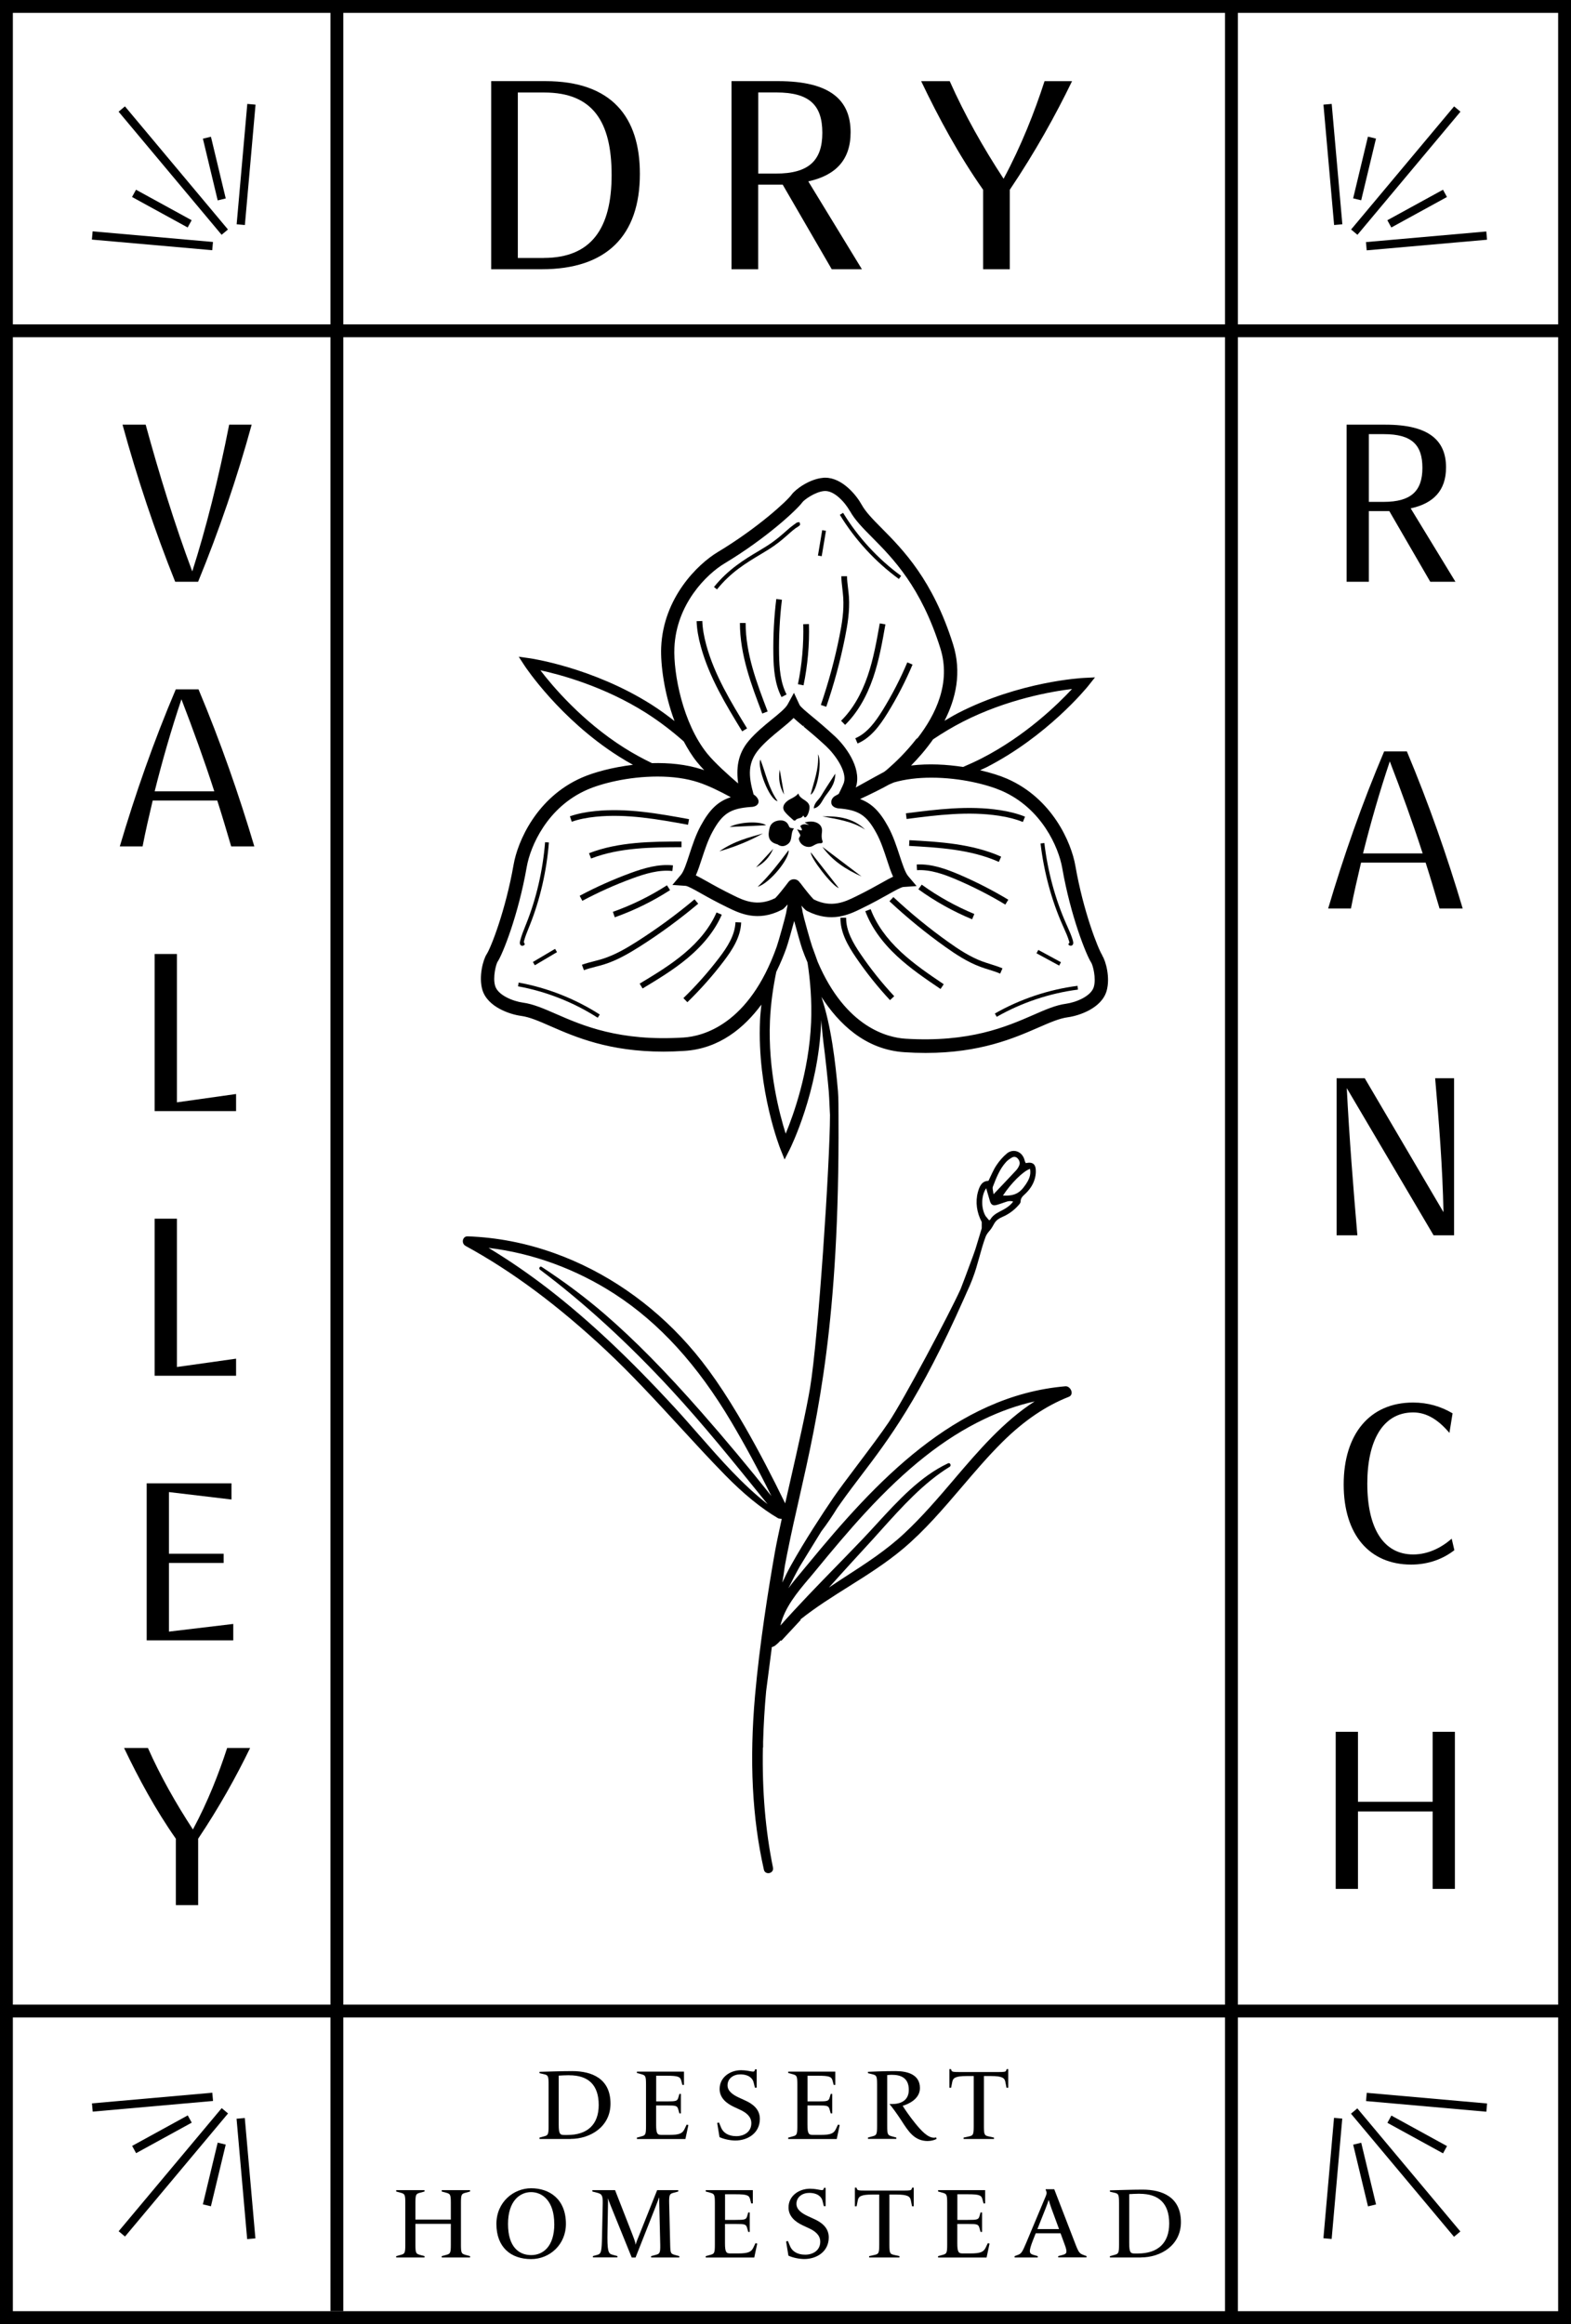 <?xml version="1.0" encoding="UTF-8"?>
<svg xmlns="http://www.w3.org/2000/svg" id="Layer_2" viewBox="0 0 264 390.41">
  <g>
    <g>
      <g>
        <g>
          <g>
            <path d="m74.23,379.23v-.23l.74-.2c.69-.18.79-.29.79-1.73v-3.49h-5.95v3.49c0,1.44.1,1.54.79,1.73l.74.2v.23h-4.76v-.23l.74-.2c.69-.18.79-.29.79-1.73v-6.99c0-1.44-.1-1.54-.79-1.73l-.74-.2v-.23h4.76v.23l-.74.2c-.69.18-.79.28-.79,1.73v2.78h5.95v-2.78c0-1.44-.1-1.54-.79-1.73l-.74-.2v-.23h4.76v.23l-.74.2c-.69.18-.79.28-.79,1.73v6.99c0,1.44.1,1.54.79,1.73l.74.2v.23h-4.76Z"/>
            <path d="m83.42,373.6c0-3.72,2.93-6,5.83-6,3.12,0,5.85,1.84,5.85,6,0,3.42-2.68,5.9-5.85,5.9-3.42,0-5.83-2.01-5.83-5.9Zm9.72,0c0-3.85-1.98-5.35-3.9-5.35-1.81,0-3.87,1.41-3.87,5.35s1.91,5.23,3.89,5.23,3.89-1.42,3.89-5.23Z"/>
            <path d="m109.42,379.23v-.23l.74-.2c.69-.18.82-.29.79-1.73l-.15-6.38c-.02-.6-.02-1.06-.02-1.52h-.03c-.12.32-.34.91-.55,1.46l-3.4,8.61h-.64l-3.42-8.43c-.2-.52-.44-1.07-.55-1.46h-.03c.02.15.02.77,0,1.52l-.07,3.85c-.07,3.5.12,3.87.84,4.05l.82.22v.23h-4.11v-.23l.74-.2c.65-.18.74-.54.79-3.23l.12-5.48c.03-1.42-.27-1.54-.96-1.73l-.79-.2v-.23h3.82l2.9,7.41c.17.45.52,1.31.55,1.71h.03c.05-.34.42-1.17.64-1.73l2.95-7.39h3.55v.23l-.74.2c-.69.18-.82.28-.79,1.73l.17,6.99c.03,1.44.1,1.54.79,1.73l.74.2v.23h-4.72Z"/>
            <path d="m118.6,379.23v-.23l.74-.2c.69-.18.79-.29.79-1.73v-6.99c0-1.44-.1-1.54-.79-1.73l-.74-.2v-.23h7.91v2.23h-.27l-.2-.75c-.17-.62-.54-.79-2.41-.79h-1.79v4.31h1.78c1.54,0,1.78-.05,1.94-.64l.18-.62h.25v3.28h-.25l-.2-.7c-.17-.59-.38-.64-1.93-.64h-1.78v3.22c0,1.57.23,1.73.92,1.73h1.29c1.73,0,2.21-.27,2.55-.96l.37-.77.29.07-.5,2.35h-8.14Z"/>
            <path d="m135.17,379.49c-.85,0-1.94-.22-2.68-.57l-.39-2.38.3-.08.38.91c.32.74,1.11,1.39,2.53,1.39,1.31,0,2.53-.72,2.53-2.18,0-1.16-.94-1.81-1.84-2.23l-1.11-.52c-1.22-.57-2.38-1.49-2.38-3,0-1.96,1.76-3.15,3.6-3.15.23,0,.74.02,1.27.12.69.13.94.2,1.02-.07l.07-.2h.27v3.08h-.3l-.22-.89c-.15-.64-.79-1.34-2.25-1.34-1.11,0-2.13.67-2.13,1.84,0,.99.94,1.61,1.91,2.06l1.09.5c1.21.55,2.43,1.44,2.43,3.07,0,2.41-2.04,3.64-4.12,3.64Z"/>
            <path d="m146.06,379.23v-.23l.9-.2c.69-.15.79-.29.79-1.73v-8.41h-1.19c-1.88,0-2.28.32-2.41.96l-.2,1.01h-.29v-3.13h.27l.07.2c.08.25.27.29,1.47.29h6.27c1.21,0,1.39-.03,1.47-.29l.07-.2h.27v3.13h-.29l-.2-1.01c-.13-.64-.54-.96-2.41-.96h-1.19v8.41c0,1.44.1,1.58.79,1.73l.9.2v.23h-5.09Z"/>
            <path d="m157.64,379.23v-.23l.74-.2c.69-.18.79-.29.79-1.73v-6.99c0-1.44-.1-1.54-.79-1.73l-.74-.2v-.23h7.91v2.23h-.27l-.2-.75c-.17-.62-.54-.79-2.41-.79h-1.79v4.31h1.78c1.54,0,1.78-.05,1.94-.64l.18-.62h.25v3.28h-.25l-.2-.7c-.17-.59-.38-.64-1.93-.64h-1.78v3.22c0,1.57.23,1.73.92,1.73h1.29c1.73,0,2.21-.27,2.55-.96l.37-.77.29.07-.5,2.35h-8.14Z"/>
            <path d="m177.83,379.23v-.23l.74-.2c.69-.18.85-.39.35-1.73l-.7-1.91h-4.17l-.44,1.11c-.8,2.04-.67,2.31.08,2.53l.7.2v.23h-3.89v-.23l.47-.17c.65-.23.79-.42,1.51-2.13l3.23-7.71c.23-.55.22-.69,0-1.16l.03-.07h1.42l3.59,9.3c.54,1.39.7,1.52,1.36,1.76l.47.17v.23h-4.76Zm-1.12-8.19c-.23-.65-.42-1.22-.47-1.44h-.03c-.07.25-.28.84-.52,1.44l-1.36,3.42h3.64l-1.26-3.42Z"/>
            <path d="m191.75,379.23h-5.23v-.23l.74-.2c.69-.18.79-.29.79-1.73v-6.99c0-1.44-.1-1.58-.79-1.73l-.74-.17v-.23c1.07-.02,3.69-.12,5.48-.12,3.35,0,6.45,1.27,6.45,5.46,0,3.92-3.43,5.93-6.7,5.93Zm-.23-10.71c-.64,0-1.41.05-1.76.07v8.24c0,1.57.23,1.73.92,1.73h.54c3.28,0,5.26-1.68,5.26-5.04s-1.73-4.99-4.96-4.99Z"/>
          </g>
          <path d="m264,390.41H0V0h264v390.41Zm-261.84-2.16h259.68V2.16H2.16v386.09Z"/>
          <rect x="1.87" y="54.49" width="261.84" height="2.16"/>
          <rect x="1.41" y="336.75" width="261.84" height="2.16"/>
          <rect x="55.53" y="1.08" width="2.16" height="387.17"/>
          <rect x="205.86" y="1.08" width="2.16" height="388.25"/>
          <g>
            <path d="m82.54,45.23V13.63h9.1c11.23,0,15.89,6.11,15.89,15.57,0,10.37-5.57,16.03-16.48,16.03h-8.51Zm8.83-1.9c8.01,0,11.41-4.98,11.41-13.94s-3.17-13.85-11.32-13.85h-4.44v27.8h4.35Z"/>
            <path d="m122.93,45.23V13.63h7.83c8.74,0,12.18,3.17,12.18,8.6,0,4.66-2.54,7.24-7.11,8.24l9.01,14.76h-5.07l-8.24-14.21h-4.12v14.21h-4.48Zm7.47-16.07c5.48,0,7.79-2.17,7.79-6.84s-2.17-6.79-7.74-6.79h-3.03v13.63h2.99Z"/>
            <path d="m165.21,45.23v-13.35c-4.07-5.79-7.52-12.18-10.41-18.24h4.8c2.49,5.61,5.61,11.14,9.05,16.39,2.99-5.57,5.21-11.23,6.88-16.39h4.62c-2.76,5.7-6.2,11.91-10.46,18.24v13.35h-4.48Z"/>
          </g>
          <g>
            <path d="m29.44,97.73c-3.4-8.47-6.39-17.43-8.85-26.39h3.89c2.19,8.02,4.88,16.79,7.83,24.65,2.27-7.07,4.42-15.58,6.2-24.65h3.78c-2.38,8.73-5.52,17.92-9,26.39h-3.86Z"/>
            <path d="m20.13,142.19c2.61-8.81,5.67-17.58,9.41-26.39h3.82c3.71,8.85,6.77,17.62,9.38,26.39h-3.89c-.76-2.57-1.51-5.14-2.34-7.71h-10.85c-.6,2.57-1.21,5.14-1.7,7.71h-3.82Zm5.86-9.26h10.02c-1.66-5.14-3.52-10.28-5.52-15.46-1.74,5.18-3.21,10.32-4.5,15.46Z"/>
            <path d="m25.99,186.65v-26.39h3.74v24.92l9.94-1.4v2.87h-13.69Z"/>
            <path d="m25.99,231.11v-26.39h3.74v24.92l9.94-1.4v2.87h-13.69Z"/>
            <path d="m24.65,275.57v-26.39h14.25v2.72l-10.51-1.25v10.36h9.19v1.55h-9.19v11.53l10.81-1.29v2.76h-14.56Z"/>
            <path d="m29.55,320.03v-11.15c-3.4-4.84-6.28-10.17-8.7-15.24h4.01c2.08,4.69,4.69,9.3,7.56,13.69,2.5-4.65,4.35-9.38,5.75-13.69h3.86c-2.31,4.76-5.18,9.94-8.73,15.24v11.15h-3.74Z"/>
          </g>
          <g>
            <path d="m226.29,97.73v-26.39h6.54c7.3,0,10.17,2.65,10.17,7.18,0,3.89-2.12,6.05-5.94,6.88l7.52,12.33h-4.23l-6.88-11.87h-3.44v11.87h-3.74Zm6.24-13.42c4.57,0,6.5-1.81,6.5-5.71s-1.81-5.67-6.47-5.67h-2.53v11.38h2.5Z"/>
            <path d="m223.19,152.62c2.61-8.81,5.67-17.58,9.41-26.39h3.82c3.71,8.85,6.77,17.62,9.38,26.39h-3.89c-.76-2.57-1.51-5.14-2.34-7.71h-10.85c-.6,2.57-1.21,5.14-1.7,7.71h-3.82Zm5.86-9.26h10.02c-1.66-5.14-3.52-10.28-5.52-15.46-1.74,5.18-3.21,10.32-4.5,15.46Z"/>
            <path d="m224.61,207.52v-26.39h4.73l13.23,22.5c-.15-7.52-.76-15.12-1.4-22.5h3.18v26.39h-3.44l-14.59-24.73c.42,8.32,1.1,16.79,1.78,24.73h-3.48Z"/>
            <path d="m244.4,260.41c-1.85,1.44-4.31,2.42-7.26,2.42-6.99,0-11.34-4.99-11.34-13.46s4.39-13.76,11.65-13.76c2.5,0,4.65.64,6.65,1.81l-.53,3.29c-1.85-2.19-3.82-3.44-6.09-3.44-5.18,0-7.71,4.88-7.71,11.95,0,7.52,2.72,11.91,7.71,11.91,2.5,0,4.73-1.13,6.47-2.65l.45,1.93Z"/>
            <path d="m240.75,317.31v-13.01h-12.55v13.01h-3.74v-26.39h3.74v11.76h12.55v-11.76h3.74v26.39h-3.74Z"/>
          </g>
          <g>
            <path d="m95.89,359.32h-5.23v-.23l.74-.2c.69-.18.79-.29.79-1.73v-6.99c0-1.44-.1-1.58-.79-1.73l-.74-.17v-.23c1.07-.02,3.69-.12,5.48-.12,3.35,0,6.45,1.27,6.45,5.46,0,3.92-3.43,5.93-6.7,5.93Zm-.24-10.71c-.64,0-1.41.05-1.76.07v8.24c0,1.57.23,1.73.92,1.73h.54c3.28,0,5.26-1.68,5.26-5.04s-1.73-4.99-4.96-4.99Z"/>
            <path d="m107.03,359.32v-.23l.74-.2c.69-.18.79-.29.79-1.73v-6.99c0-1.44-.1-1.54-.79-1.73l-.74-.2v-.23h7.91v2.23h-.27l-.2-.75c-.17-.62-.54-.79-2.41-.79h-1.79v4.31h1.78c1.54,0,1.78-.05,1.94-.64l.18-.62h.25v3.28h-.25l-.2-.7c-.17-.59-.38-.64-1.93-.64h-1.78v3.22c0,1.57.23,1.73.92,1.73h1.29c1.73,0,2.21-.27,2.55-.96l.37-.77.29.07-.5,2.35h-8.14Z"/>
            <path d="m123.59,359.58c-.85,0-1.94-.22-2.68-.57l-.39-2.38.3-.08.38.91c.32.74,1.11,1.39,2.53,1.39,1.31,0,2.53-.72,2.53-2.18,0-1.16-.94-1.81-1.84-2.23l-1.11-.52c-1.22-.57-2.38-1.49-2.38-3,0-1.96,1.76-3.15,3.6-3.15.23,0,.74.02,1.27.12.69.13.94.2,1.02-.07l.07-.2h.27v3.08h-.3l-.22-.89c-.15-.64-.79-1.34-2.25-1.34-1.11,0-2.13.67-2.13,1.84,0,.99.94,1.61,1.91,2.06l1.09.5c1.21.55,2.43,1.44,2.43,3.07,0,2.41-2.04,3.64-4.12,3.64Z"/>
            <path d="m132.46,359.32v-.23l.74-.2c.69-.18.79-.29.79-1.73v-6.99c0-1.44-.1-1.54-.79-1.73l-.74-.2v-.23h7.91v2.23h-.27l-.2-.75c-.17-.62-.54-.79-2.41-.79h-1.79v4.31h1.78c1.54,0,1.78-.05,1.94-.64l.18-.62h.25v3.28h-.25l-.2-.7c-.17-.59-.38-.64-1.93-.64h-1.78v3.22c0,1.57.23,1.73.92,1.73h1.29c1.73,0,2.21-.27,2.55-.96l.37-.77.29.07-.5,2.35h-8.14Z"/>
            <path d="m155.95,359.67c-2.28,0-3.27-1.57-4.49-3.47-.74-1.14-1.57-2.26-1.99-2.75h.44c1.42,0,2.81-.55,2.81-2.38,0-1.94-1.24-2.53-2.86-2.53-.18,0-.52.02-.77.05v8.56c0,1.44.1,1.54.79,1.73l.74.2v.23h-4.76v-.23l.74-.2c.69-.18.79-.29.79-1.73v-6.97c0-1.44-.1-1.56-.79-1.73l-.74-.18v-.23c.84-.03,2.56-.12,4.62-.12,1.94,0,4.11.52,4.11,2.85,0,1.84-1.93,2.7-2.9,2.98.38.62,1.21,1.83,2.08,2.9,1.06,1.31,2.13,2.46,3.18,2.46.12,0,.24-.02.37-.05l.07.25c-.4.23-.99.35-1.42.35Z"/>
            <path d="m161.93,359.32v-.23l.91-.2c.69-.15.79-.29.79-1.73v-8.41h-1.19c-1.88,0-2.28.32-2.41.96l-.2,1.01h-.29v-3.13h.27l.07.2c.08.25.27.29,1.47.29h6.27c1.21,0,1.39-.03,1.47-.29l.07-.2h.27v3.13h-.29l-.2-1.01c-.13-.64-.54-.96-2.41-.96h-1.19v8.41c0,1.44.1,1.58.79,1.73l.9.2v.23h-5.09Z"/>
          </g>
        </g>
        <g>
          <g>
            <line x1="244.88" y1="18.31" x2="227.57" y2="38.99"/>
            <rect x="222.74" y="27.96" width="26.97" height="1.39" transform="translate(62.64 191.41) rotate(-50.07)"/>
          </g>
          <g>
            <line x1="223.09" y1="17.52" x2="224.88" y2="37.74"/>
            <rect x="223.29" y="17.48" width="1.39" height="20.3" transform="translate(-1.56 19.86) rotate(-5.06)"/>
          </g>
          <g>
            <line x1="249.83" y1="39.56" x2="229.61" y2="41.35"/>
            <rect x="229.57" y="39.76" width="20.3" height="1.39" transform="translate(-2.63 21.23) rotate(-5.04)"/>
          </g>
          <g>
            <line x1="242.82" y1="32.49" x2="233.48" y2="37.61"/>
            <rect x="232.82" y="34.36" width="10.66" height="1.39" transform="translate(12.45 118.74) rotate(-28.72)"/>
          </g>
          <g>
            <line x1="228.08" y1="33.48" x2="230.57" y2="23.12"/>
            <rect x="223.99" y="27.61" width="10.66" height="1.39" transform="translate(148.29 244.69) rotate(-76.51)"/>
          </g>
        </g>
        <g>
          <g>
            <line x1="244.88" y1="375.28" x2="227.57" y2="354.6"/>
            <rect x="235.53" y="351.46" width="1.39" height="26.97" transform="translate(-179.19 236.81) rotate(-39.94)"/>
          </g>
          <g>
            <line x1="223.09" y1="376.08" x2="224.88" y2="355.86"/>
            <rect x="213.84" y="365.27" width="20.3" height="1.39" transform="translate(-160.25 556.92) rotate(-84.96)"/>
          </g>
          <g>
            <line x1="249.83" y1="354.04" x2="229.61" y2="352.25"/>
            <rect x="239.02" y="342.99" width="1.39" height="20.3" transform="translate(-133.18 560.79) rotate(-84.94)"/>
          </g>
          <g>
            <line x1="242.82" y1="361.1" x2="233.48" y2="355.98"/>
            <rect x="237.46" y="353.21" width="1.39" height="10.66" transform="translate(-190.73 394.98) rotate(-61.26)"/>
          </g>
          <g>
            <line x1="228.08" y1="360.11" x2="230.57" y2="370.47"/>
            <rect x="228.63" y="359.96" width="1.39" height="10.66" transform="translate(-79 63.69) rotate(-13.51)"/>
          </g>
        </g>
        <g>
          <g>
            <line x1="20.46" y1="18.31" x2="37.77" y2="38.99"/>
            <rect x="28.42" y="15.17" width="1.39" height="26.97" transform="translate(-11.6 25.37) rotate(-39.93)"/>
          </g>
          <g>
            <line x1="42.25" y1="17.52" x2="40.46" y2="37.74"/>
            <rect x="31.2" y="26.93" width="20.3" height="1.39" transform="translate(10.19 66.38) rotate(-84.94)"/>
          </g>
          <g>
            <line x1="15.51" y1="39.56" x2="35.73" y2="41.35"/>
            <rect x="24.93" y="30.3" width="1.39" height="20.3" transform="translate(-16.93 62.42) rotate(-84.96)"/>
          </g>
          <g>
            <line x1="22.52" y1="32.49" x2="31.86" y2="37.61"/>
            <rect x="26.5" y="29.72" width="1.39" height="10.66" transform="translate(-16.61 42.05) rotate(-61.28)"/>
          </g>
          <g>
            <line x1="37.26" y1="33.48" x2="34.77" y2="23.12"/>
            <rect x="35.32" y="22.98" width="1.39" height="10.66" transform="translate(-5.61 9.19) rotate(-13.49)"/>
          </g>
        </g>
        <g>
          <g>
            <line x1="20.46" y1="375.28" x2="37.77" y2="354.6"/>
            <rect x="15.63" y="364.25" width="26.97" height="1.39" transform="translate(-269.37 152.96) rotate(-50.06)"/>
          </g>
          <g>
            <line x1="42.25" y1="376.08" x2="40.46" y2="355.86"/>
            <rect x="40.66" y="355.82" width="1.39" height="20.3" transform="translate(-32.01 5.05) rotate(-5.04)"/>
          </g>
          <g>
            <line x1="15.51" y1="354.04" x2="35.73" y2="352.25"/>
            <rect x="15.47" y="352.45" width="20.3" height="1.39" transform="translate(-31.04 3.63) rotate(-5.06)"/>
          </g>
          <g>
            <line x1="22.52" y1="361.1" x2="31.86" y2="355.98"/>
            <rect x="21.86" y="357.85" width="10.66" height="1.39" transform="translate(-169.03 57.23) rotate(-28.74)"/>
          </g>
          <g>
            <line x1="37.26" y1="360.11" x2="34.77" y2="370.47"/>
            <rect x="30.69" y="364.59" width="10.66" height="1.39" transform="translate(-327.58 314.97) rotate(-76.49)"/>
          </g>
        </g>
      </g>
      <g>
        <g>
          <path d="m87.78,158.89h0c-.19,0-.35-.13-.4-.32-.05-.17-.01-.36.03-.53.22-.86.54-1.66.85-2.43l.18-.45c1.69-4.22,2.78-8.95,3.16-13.68l.64.05c-.38,4.79-1.49,9.59-3.2,13.87l-.18.45c-.31.75-.62,1.53-.83,2.34-.03.14.13.28.14.37.04.19-.21.32-.39.32Z"/>
          <path d="m100.44,170.97c-4.04-2.6-8.67-4.42-13.39-5.28l.11-.63c4.81.87,9.52,2.73,13.63,5.37l-.35.54Z"/>
          <g>
            <path d="m133.95,139.3c1.4.55.6-.23.54-.55.34-.3.72-.38,1.48-.14-.43-.26-.54-.33-.74-.46.77-.19,1.46-.22,2.07.08.58.28.92.79.83,1.52-.06.49-.11,1,.08,1.5.09.24-.05.43-.31.41-.49-.03-.88.2-1.27.42-.92.53-2.21-.09-2.38-1.14-.05-.29.38-.46.19-.78-.14-.24-.27-.48-.49-.86"/>
            <path d="m133.45,139.15c-.69.78-.18,1.94-1.01,2.61-.5.41-1.09.53-1.68.15-.04-.03-.08-.07-.13-.08-1.57-.38-1.62-1.49-1.3-2.75.17-.68.68-1.07,1.33-1.21.83-.18,1.58.03,1.9.88.17.45.47.33.89.42"/>
            <path d="m134.95,137.01c-.21.57-.96.32-1.29.81-.03.04-.22.04-.28,0-.52-.48-1.09-.92-1.51-1.47-.53-.71-.12-1.36.45-1.8.55-.43,1.29-.59,1.84-1.26.29,1.06,1.57,1.04,1.85,2.06.13.46-.21,1.76-.66,1.95-.26.11-.18-.25-.4-.28"/>
            <path d="m137.46,126.72c.76,1.34-.16,6.3-1.24,6.77.56-2.22,1.42-4.3,1.24-6.77"/>
            <path d="m132.52,142.83c.21,1.37-3.17,5.55-5.19,6.14,2.1-2.02,3.61-4.08,5.19-6.14"/>
            <path d="m144.78,147.24c-2.58-1.15-4.91-2.64-6.58-4.98,2.19,1.66,4.38,3.32,6.58,4.98"/>
            <path d="m140.37,129.96c-.02,1.98-1.12,2.92-1.83,4-.46.69-.78,1.63-1.78,1.84.03-.93.82-1.42,1.24-2.13.67-1.12,1.4-2.21,2.37-3.71"/>
            <path d="m130.68,134.58c-1.39-.19-3.5-5.74-2.9-6.98.9,2.28,1.34,4.76,2.9,6.98"/>
            <path d="m128.21,140.01c-2.15,1.19-4.4,2.15-7.32,3,2.55-1.76,4.96-2.32,7.32-3"/>
            <path d="m145.39,139.37c-2.2-1.43-4.72-1.76-7.2-2.23,2.64-.07,5.17.25,7.2,2.23"/>
            <path d="m140.95,149.18c-1.11-.31-4.83-5.15-4.69-5.99,1.55,1.98,3.07,3.92,4.69,5.99"/>
            <path d="m122.61,138.92c1.66-.88,5.15-1.01,6.13-.29-2.18.1-4.15.2-6.13.29"/>
            <path d="m127.05,145.71l2.88-3.12c-.58,1.37-1.54,2.42-2.88,3.12"/>
            <path d="m131.03,129.29c.24,1.39.49,2.79.73,4.18-.74-1.29-.99-2.69-.73-4.18"/>
            <path d="m149.57,168.02c-2.09-2.24-4.02-4.66-5.74-7.19-1.37-2.01-2.63-4.21-2.6-6.67h.96c-.03,2.2,1.15,4.24,2.43,6.12,1.69,2.49,3.59,4.87,5.65,7.07l-.7.65Z"/>
            <path d="m158.06,166.14c-2.49-1.68-5.06-3.42-7.32-5.52-2.55-2.37-4.34-4.91-5.33-7.55l.9-.34c.93,2.49,2.64,4.91,5.08,7.18,2.2,2.05,4.74,3.77,7.2,5.43l-.54.8Z"/>
            <path d="m168.08,163.56c-.62-.27-1.25-.47-1.93-.68-.46-.14-.94-.29-1.41-.47-2.16-.8-4.11-2.08-5.89-3.35-3.28-2.33-6.44-4.91-9.38-7.66l.66-.7c2.91,2.72,6.03,5.27,9.28,7.58,1.73,1.23,3.62,2.47,5.67,3.23.45.16.91.31,1.36.45.67.21,1.36.43,2.02.71l-.38.88Z"/>
            <path d="m163.36,154.43c-3.19-1.32-6.23-3.02-9.03-5.04l.56-.78c2.74,1.98,5.72,3.63,8.84,4.93l-.37.89Z"/>
            <path d="m168.94,151.96c-2.62-1.58-5.38-2.99-8.19-4.19-2.11-.9-4.38-1.72-6.65-1.59l-.05-.96c.05,0,.1,0,.15,0,2.41-.1,4.75.75,6.93,1.67,2.85,1.22,5.65,2.65,8.31,4.25l-.5.82Z"/>
            <path d="m167.85,144.79c-4.72-2.12-10.22-2.42-15.08-2.69l.05-.96c4.94.27,10.54.58,15.42,2.77l-.39.88Z"/>
            <path d="m171.89,138.08c-1.15-.46-2.46-.81-4.01-1.04-5.15-.79-10.43-.12-15.53.54l-.12-.95c5.17-.66,10.51-1.35,15.8-.54,1.62.25,3.01.61,4.22,1.1l-.36.89Z"/>
            <path d="m180.3,158.01c-.25-.85-.6-1.63-.94-2.39l-.2-.45c-1.84-4.15-3.11-8.84-3.66-13.55l-.64.07c.56,4.77,1.84,9.53,3.71,13.74l.2.45c.33.74.68,1.5.91,2.31.04.14.04.19.04.2.02-.08-.16.12-.17.18-.03.2.22.31.41.3.01,0,.02,0,.03,0,.17-.02.31-.15.35-.33.04-.17,0-.36-.05-.52Z"/>
            <path d="m167.5,170.82l-.32-.56c4.24-2.42,9.04-4.03,13.89-4.65l.08.63c-4.76.61-9.48,2.19-13.65,4.57Z"/>
            <rect x="175.92" y="158.73" width=".64" height="4.33" transform="translate(-49.23 239.08) rotate(-61.52)"/>
            <path d="m144.11,124.9l-.38-.88c2.01-.86,3.39-2.78,4.59-4.71,1.58-2.56,2.98-5.27,4.15-8.04l.88.37c-1.19,2.82-2.61,5.57-4.22,8.17-1.28,2.07-2.77,4.12-5.02,5.09Z"/>
            <path d="m142.01,121.76l-.67-.68c1.9-1.87,3.4-4.41,4.48-7.57.97-2.84,1.5-5.87,2.02-8.79l.95.17c-.52,2.96-1.06,6.02-2.05,8.93-1.13,3.3-2.71,5.97-4.72,7.95Z"/>
            <path d="m138.85,118.73l-.91-.31c1.29-3.77,2.35-7.66,3.13-11.56.42-2.08.78-4.31.63-6.5-.03-.47-.09-.96-.14-1.43-.08-.69-.17-1.41-.18-2.13h.96c0,.66.09,1.32.17,2.02.06.48.11.98.15,1.47.15,2.3-.22,4.6-.65,6.75-.79,3.95-1.85,7.88-3.16,11.69Z"/>
            <path d="m135.03,115.13l-.94-.19c.68-3.31.98-6.7.89-10.08l.96-.03c.1,3.45-.21,6.92-.91,10.3Z"/>
            <path d="m131.33,117.09c-1.14-2.2-1.33-4.73-1.37-7.14-.05-3.1.11-6.24.49-9.32l.95.12c-.37,3.04-.53,6.13-.48,9.19.04,2.3.22,4.7,1.26,6.72l-.85.44Z"/>
            <path d="m128.1,119.87c-1.77-4.62-3.77-9.86-3.76-15.21h.96c0,5.17,1.88,10.1,3.7,14.86l-.9.34Z"/>
            <path d="m124.72,122.86c-2.72-4.45-5.52-9.05-6.94-14.21-.44-1.59-.67-2.99-.72-4.3l.96-.03c.04,1.24.27,2.57.68,4.08,1.38,5.03,4.15,9.57,6.84,13.96l-.82.5Z"/>
            <path d="m120.48,99.01l-.5-.4c2.39-2.98,5.18-4.66,7.43-6,.83-.5,1.62-.97,2.29-1.45.97-.69,1.76-1.38,2.39-1.94.47-.42.88-.77,1.25-1.03,0,0,0,0,0,0,.02-.02.06-.04.1-.07.35-.27.5-.37.64-.38l.26-.03.09.25c.09.26-.09.37-.52.64-.08.05-.16.09-.19.12,0,0,0,0-.01,0-.34.24-.74.59-1.19.99-.64.57-1.44,1.28-2.44,1.98-.7.49-1.49.97-2.33,1.47-2.32,1.39-4.95,2.96-7.26,5.85Z"/>
            <path d="m151.05,97.26c-3.95-2.88-7.38-6.61-9.92-10.78l.55-.33c2.5,4.1,5.87,7.76,9.75,10.59l-.38.52Z"/>
            <rect x="135.96" y="90.92" width="4.33" height=".64" transform="translate(25.34 212.42) rotate(-80.5)"/>
            <path d="m115.51,168.36l-.67-.69c2.16-2.09,4.18-4.37,6.01-6.77,1.38-1.81,2.66-3.79,2.74-5.98l.96.04c-.09,2.45-1.47,4.58-2.94,6.52-1.85,2.44-3.91,4.75-6.1,6.88Z"/>
            <path d="m107.99,166.06l-.5-.82c2.54-1.53,5.17-3.12,7.47-5.05,2.56-2.14,4.39-4.47,5.45-6.91l.88.38c-1.12,2.58-3.04,5.02-5.71,7.26-2.36,1.98-5.02,3.58-7.59,5.13Z"/>
            <path d="m98.12,162.97l-.33-.9c.68-.25,1.38-.43,2.05-.6.46-.12.93-.24,1.38-.38,2.09-.65,4.04-1.79,5.83-2.93,3.36-2.14,6.61-4.52,9.66-7.08l.62.73c-3.08,2.59-6.36,5-9.76,7.16-1.85,1.17-3.87,2.36-6.06,3.04-.48.15-.96.27-1.43.39-.68.18-1.33.34-1.96.58Z"/>
            <path d="m103.31,154.09l-.32-.91c3.19-1.13,6.24-2.63,9.09-4.46l.52.81c-2.9,1.87-6.03,3.41-9.28,4.56Z"/>
            <path d="m97.86,151.33l-.45-.85c2.74-1.46,5.61-2.74,8.52-3.81,2.26-.83,4.7-1.56,7.16-1.3l-.1.95c-2.26-.25-4.57.45-6.72,1.24-2.87,1.05-5.7,2.32-8.4,3.76Z"/>
            <path d="m99.33,144.23l-.35-.9c4.99-1.94,10.6-1.95,15.54-1.97v.96c-4.86.01-10.37.03-15.19,1.9Z"/>
            <path d="m115.63,138.55c-5.06-.92-10.29-1.87-15.49-1.35-1.56.16-2.89.43-4.06.84l-.31-.91c1.24-.43,2.64-.72,4.27-.88,5.33-.54,10.63.43,15.75,1.36l-.17.94Z"/>
            <rect x="89.41" y="160.46" width="4.33" height=".64" transform="translate(-69.09 69) rotate(-30.6)"/>
          </g>
        </g>
        <g>
          <path fill="none" d="m140.34,263.33l.05-.05c1.54-1.58,3.12-3.21,4.66-4.82.77-.81,1.55-1.66,2.3-2.48,3.61-3.93,7.31-7.97,11.97-10.16.15-.07.31-.01.39.14.07.14.06.33-.11.44-4.38,2.69-8.02,6.74-11.54,10.65l-.08.09c-.8.89-1.63,1.81-2.44,2.69-1.47,1.58-2.95,3.22-4.38,4.8l-.16.18c-.57.63-1.13,1.25-1.7,1.88.59-.4,1.21-.81,1.87-1.24l1-.65c3.33-2.16,6.76-4.39,9.77-7.18,3-2.8,5.74-6.01,8.4-9.11l.2-.24c3.83-4.48,8.15-9.54,13.34-12.85-2.81.62-5.69,1.63-8.58,3.02-6.66,3.2-12.99,8.19-19.91,15.71-2.81,3.05-5.47,6.21-8.59,10.02-.3.37-.61.74-.93,1.11-1.87,2.23-3.99,4.74-4.71,7.79,2.97-3.34,6.13-6.59,9.19-9.74Z"/>
          <path fill="none" d="m166.2,204.99c.06-.03.16-.05.2-.11.38-.66.97-1.02,1.59-1.35.83-.43,1.67-.87,2.26-1.68-.73-.25-1.3.11-1.91.29-.36.11-.71.26-1.08.32-.48.08-.76-.16-.92-.7-.21-.7-.41-1.39-.63-2.16-.89,1.28-.85,3.39-.12,4.66,0,0,.54.68.6.73Z"/>
          <path fill="none" d="m87.9,168.42c1.72.23,3.48,1,5.53,1.89,4.51,1.97,10.67,4.66,21.47,3.97,3.15-.2,10.97-2.09,15.64-15.25.31-.88,1.51-5.23,1.58-5.65.08-.51.17-.97.25-1.32,0-.04-.02-.08-.02-.11-.26.29-.47.51-.65.68l-.08.07s-.05.04-.27.15c-4.01,2.04-7.02.57-9.02-.4-1.92-.93-3.4-1.76-4.49-2.37l-.09-.05c-1.1-.62-2.14-1.2-2.53-1.23l-2.21-.15,1.43-1.69c.48-.57.93-1.94,1.41-3.39.51-1.56,1.09-3.32,1.94-4.89,1.48-2.72,2.89-4.08,5.04-4.77-1.81-.98-3.71-1.94-5.52-2.52-1.95-.63-4.23-.95-6.78-.95-4.98,0-9.48,1.19-11.81,2.2-6.76,2.95-9.58,9.54-10.18,12.96-1.42,8.14-4.06,14.67-4.87,15.9-.29.44-.86,2.65-.44,4.09.45,1.57,3.01,2.6,4.68,2.83Z"/>
          <path fill="none" d="m134.85,84.36c-.86,1.2-6,6.02-13.08,10.27-2.98,1.79-8.11,6.8-8.42,14.17-.18,4.33,1.41,12.7,5.53,17.79,1.24,1.54,3.59,3.64,5.18,5-.31-2.37-.19-4.84,1.8-7.18,1.16-1.37,2.59-2.53,3.85-3.56,1.19-.97,2.31-1.89,2.67-2.54l1.06-1.94.93,2c.16.35,1.07,1.1,2.03,1.9,1,.83,2.32,1.92,3.93,3.41,1.71,1.59,4.4,5.13,3.6,8.27-.02.1-.06.21-.11.32.58-.31,1.17-.64,1.77-.98l.11-.06c.92-.51,1.88-1.05,2.89-1.58.18-.14.32-.25.45-.35.05-.04.11-.09.14-.12,1.28-1.1,3.12-2.85,4.83-5.07.06-.05.13-.09.2-.13,3.04-3.91,5.65-9.29,3.83-15.1-3.24-10.31-7.98-15.09-11.43-18.59-1.58-1.59-2.93-2.96-3.77-4.48-.74-1.34-2.61-3.51-4.32-3.35-1.5.13-3.35,1.46-3.66,1.89Z"/>
          <path fill="none" d="m91.01,212.81c3.94,2.58,7.41,5.18,10.6,7.94,5.02,4.34,10.19,9.58,16.27,16.5,4.05,4.61,8,9.34,11.74,14.06-2.25-4.53-4.45-8.6-6.72-12.43-5.7-9.61-12.11-16.65-19.61-21.51-6.47-4.19-13.8-6.87-21.2-7.75,3.42,2.07,6.82,4.4,10.11,6.94,6.76,5.23,13.48,11.55,21.16,19.88,1.34,1.45,2.68,2.99,3.98,4.47l.08.09c3.61,4.12,7.33,8.38,11.56,11.67l-.7-.86c-4.96-6.15-10.08-12.51-15.54-18.41-7.25-7.84-14.65-14.61-22.02-20.13-.13-.09-.16-.25-.06-.39.09-.12.23-.15.34-.07Z"/>
          <path fill="none" d="m168.54,200.84c1.92.07,2.82-.36,3.83-1.87.5-.76.93-1.55.72-2.62-1.18.41-3.2,2.43-4.55,4.49Z"/>
          <path fill="none" d="m170.72,196.64c.24-.25.43-.57.57-.9.16-.41.01-.83-.29-1.15-.31-.33-.68-.3-1-.11-.34.2-.68.45-.95.74-1.05,1.15-1.64,2.64-2.2,4.12-.12.31.06.78.11,1.28,1.34-1.41,2.56-2.68,3.76-3.98Z"/>
          <path fill="none" d="m133.71,147.75c.2.05.47.16.7.52.04.03.08.07.12.12h0c.94,1.25,1.76,2.25,2.21,2.7l.06.03c2.97,1.46,5.26.34,6.94-.47,1.91-.93,3.32-1.72,4.45-2.35l.07-.04c.7-.39,1.31-.73,1.83-.98-.36-.8-.68-1.77-1.02-2.79-.48-1.47-1.02-3.13-1.78-4.52-1.66-3.06-2.99-3.92-6.47-4.17-.24-.04-.95-.21-1.09-.78-.17-.7.35-1.17.65-1.32l.57-.32c.56-1.11.82-1.72.88-1.92.56-1.89-1.56-4.77-3.03-6.13-1.55-1.44-2.83-2.5-3.76-3.27l.12-.26-.18.21c-.65-.54-1.19-.98-1.61-1.39-.61.62-1.37,1.24-2.24,1.95-1.2.98-2.55,2.08-3.57,3.29-1.92,2.27-1.81,4.43-.91,7.61h.02c.26.19,1,.77.77,1.44-.22.63-1.08.66-1.26.66-3.44.25-4.77,1.11-6.44,4.17-.76,1.39-1.3,3.04-1.78,4.5-.34,1.04-.66,2.02-1.02,2.82.53.25,1.13.59,1.87,1.01,1.13.63,2.53,1.42,4.47,2.37,1.68.82,3.97,1.94,6.95.47l.05-.03c.46-.46,1.28-1.46,2.21-2.7.29-.37.75-.54,1.21-.43Z"/>
          <path fill="none" d="m134.84,159.43c-.24-.67-.94-3.16-1.35-4.72-.42,1.57-1.07,3.86-1.3,4.51-.38,1.08-.95,2.5-1.71,4.04-.53,2.52-.94,5.28-1.06,8.2h0c-.36,8.33,1.6,15.72,2.64,18.97,1.31-3.15,3.91-10.35,4.27-18.67.16-3.64-.14-7.07-.6-10.08-.36-.84-.66-1.61-.89-2.26Z"/>
          <path fill="none" d="m117.98,129.26c.13.04.26.09.39.13-.46-.48-.87-.94-1.23-1.39-.85-1.05-1.56-2.23-2.21-3.44-1.86-1.64-3.97-3.29-6.33-4.79-7.05-4.47-14.43-6.44-17.76-7.16,2.08,2.71,7.02,8.54,14.06,13.01,1.57,1,3.15,1.84,4.7,2.6,2.82-.08,5.73.19,8.39,1.05Z"/>
          <path fill="none" d="m153.12,128.6c2.97-.36,6.01-.18,8.74.24,1.03-.44,2.07-.91,3.11-1.44,7.42-3.8,12.88-9.15,15.2-11.66-3.39.41-10.93,1.71-18.35,5.5-1.79.92-3.45,1.93-5,2.96-1.21,1.72-2.52,3.21-3.7,4.4Z"/>
          <path fill="none" d="m136.49,159.05c.28.79.9,2.43.92,2.54,4.71,11.05,11.78,12.73,14.73,12.91,10.81.67,16.96-2.01,21.46-3.97,2.05-.89,3.82-1.66,5.53-1.9,1.67-.22,4.23-1.25,4.68-2.83.42-1.44-.15-3.65-.44-4.09-.81-1.23-3.45-7.76-4.87-15.9-.6-3.43-3.42-10.01-10.18-12.96-2.33-1.02-6.82-2.2-11.81-2.2-2.34,0-4.45.27-6.29.8l-.83.36c-.9.52-3.15,1.66-4.86,2.43,1.96.73,3.33,2.09,4.72,4.65.86,1.57,1.43,3.34,1.94,4.89.48,1.46.93,2.82,1.41,3.39l1.43,1.69-2.21.15c-.38.03-1.43.61-2.53,1.23-1.05.59-2.6,1.46-4.58,2.42-2,.98-5.02,2.44-9.03.41-.01,0-.25-.15-.33-.2-.21-.16-.43-.41-.69-.71.07.35.16.74.23,1.21.07.44,1.26,4.78,1.59,5.7Z"/>
          <path d="m185.24,160.49h0c-.71-1.09-3.19-7.36-4.53-15.05-.67-3.87-3.85-11.3-11.49-14.63-1.1-.48-2.67-.99-4.52-1.42.35-.16.69-.31,1.04-.48,10.27-5.25,16.84-13.33,17.12-13.67l1.15-1.45-1.85.09c-.43.02-10.77.59-21.11,5.88-.82.42-1.56.88-2.33,1.33,1.9-3.71,2.93-8.12,1.44-12.85-3.41-10.82-8.37-15.84-11.99-19.5-1.51-1.52-2.69-2.72-3.38-3.97-.86-1.56-3.24-4.52-6.11-4.52-.12,0-.25,0-.37.02-2.29.2-4.66,1.94-5.28,2.82-.76,1.06-5.72,5.63-12.41,9.65-3.37,2.02-9.15,7.66-9.51,15.99-.12,2.85.49,7.73,2.24,12.4-1.21-.95-2.48-1.88-3.86-2.76-9.88-6.26-20.37-7.78-20.48-7.79l-1.84-.26,1.01,1.55c.06.09,5.88,8.91,15.79,15.19.8.51,1.6.98,2.4,1.42-3.51.42-6.63,1.29-8.57,2.14-7.64,3.33-10.82,10.76-11.49,14.63-1.35,7.7-3.82,13.97-4.53,15.05-.59.9-1.36,3.73-.73,5.94.84,2.92,4.64,4.17,6.53,4.42,1.42.19,2.98.87,4.96,1.74,4.13,1.8,9.78,4.26,18.94,4.26,1.12,0,2.31-.04,3.54-.12,5.87-.37,10.05-3.89,12.93-7.78-.09.88-.19,1.75-.23,2.66-.51,11.74,3.4,21.54,3.44,21.64l.69,1.72.84-1.65c.2-.39,4.8-9.72,5.3-21.26,0-.18,0-.35.01-.52,0,0,.25,2.78.37,3.7.34,2.57.8,6.97.9,8.26.06.78.1,1.59.13,2.37.03.55.05,1.1.08,1.64-.01,7.99-1.97,37.58-3.35,45.83-.63,3.76-2.02,9.89-3.37,15.82-.28,1.22-.55,2.43-.81,3.58-2.17-4.46-4.42-8.79-6.73-12.81-3.44-5.98-6.4-10.26-9.6-13.86-6.2-6.99-13.93-12.29-22.37-15.33-4.78-1.72-9.71-2.69-14.68-2.86h-.01c-.43,0-.67.3-.75.57-.09.35,0,.81.45,1.05,7.79,4.25,15.47,9.96,23.49,17.45,4.32,4.04,8.39,8.47,12.35,12.77,2.53,2.75,5.14,5.6,7.8,8.31,3.09,3.15,5.99,5.52,8.89,7.23l.58.1c-.5,2.28-.92,4.26-1.16,5.63-1.1,6.24-2.57,15.48-3.33,24.07-.96,10.93-.48,20.48,1.49,29.21.09.41.41.59.74.59.06,0,.12,0,.18-.02.38-.08.71-.42.61-.91-1.28-6.28-1.83-12.87-1.7-20.12.02-.04.04-.1.04-.17,0-.17,0-.34,0-.51,0-.12,0-.24,0-.35.08-2.83.25-5.7.51-8.51.04-.31.31-2.34.61-4.69.11-.87.23-1.8.35-2.71.35-.03.82-.38,1.51-1.14l.05.13,3.29-3.54-.06-.07c2.59-2.07,5.42-3.84,8.16-5.56h0c3.06-1.92,6.22-3.91,9.09-6.32,3.63-3.05,6.79-6.76,9.85-10.34,2.19-2.57,4.46-5.23,6.87-7.62,3.6-3.56,7.25-6.04,11.14-7.57.45-.18.53-.59.45-.91-.11-.46-.54-.9-1.02-.86-18.57,1.59-32.04,16.22-43.21,29.81-.29.36-.6.72-.9,1.08l-.07.09c-.81.96-1.62,1.93-2.37,2.95.61-1.24,1.24-2.47,1.9-3.64.09-.14.67-1.09,1.36-2.22l.37-.6c.84-1.38,1.8-2.94,1.9-3.09.97-1.27,1.87-2.61,2.7-3.96l.15-.21c.17-.24.33-.48.5-.71,1.1-1.55,2.23-3.03,3.32-4.47,4.61-6.06,9.84-12.93,17.34-29.84l.47-1.06c.32-.66.6-1.34.85-1.98.03-.07.06-.14.09-.23l.06-.17c.83-2.14,1.29-4.63,2.14-6.89.16-.42.47-.77.75-1.1.31-.37.5-.79.74-1.18.33-.52.8-.8,1.32-1.03,1-.43,1.88-1.05,2.62-1.87.18-.2.43-.44.44-.69,0-.69.45-.99.83-1.36.69-.67,1.25-1.46,1.54-2.44.11-.38.18-.79.19-1.2.03-1.29-.48-1.74-1.69-1.48-.05-.12-.14-.24-.17-.38-.37-1.65-1.96-2.1-2.99-1.25-.68.56-1.28,1.26-1.78,2.01-.52.78-.88,1.69-1.33,2.6-1.1.01-1.51.9-1.78,1.9-.44,1.65-.2,3.4.65,5.02v1.05s-.84,2.77-.84,2.77c-.21.8-.86,2.52-1.38,3.91-.23.6-.43,1.14-.56,1.51-.15.41-.31.83-.47,1.23-.11.28-.22.57-.32.83-1.82,4.03-9.5,18.5-12.07,22.34-1.18,1.76-3.26,4.53-5.28,7.21-1.56,2.07-3.17,4.21-3.98,5.4-1.97,2.9-4.82,7.24-7.15,11.41-.53.94-1,1.91-1.46,2.9.14-.91.3-1.81.41-2.72l.07-.39c.1-.54.21-1.08.31-1.62.37-1.87.76-3.71,1.17-5.57h.01s0-.02,0-.02c.28-1.26.56-2.52.86-3.82,3.17-14,6.77-29.87,6.61-63.72v-.48c0-1.09,0-3.12-.09-4.18-.43-4.92-1.14-10.97-2.78-15.86,2.87,4.45,7.33,8.87,13.96,9.29,1.19.08,2.38.12,3.54.12,9.18,0,14.83-2.47,18.97-4.27,1.97-.86,3.52-1.53,4.92-1.72,1.89-.25,5.69-1.51,6.53-4.42.64-2.21-.13-5.04-.73-5.94Zm-94.51,52.79c7.36,5.52,14.77,12.29,22.02,20.13,5.45,5.9,10.58,12.26,15.54,18.41l.7.86c-4.23-3.3-7.95-7.55-11.56-11.67l-.08-.09c-1.3-1.48-2.64-3.02-3.98-4.47-7.68-8.33-14.4-14.64-21.16-19.88-3.29-2.54-6.69-4.88-10.11-6.94,7.4.88,14.73,3.56,21.2,7.75,7.5,4.86,13.91,11.89,19.61,21.51,2.27,3.83,4.47,7.89,6.72,12.43-3.74-4.72-7.69-9.45-11.74-14.06-6.08-6.92-11.25-12.16-16.27-16.5-3.2-2.76-6.66-5.36-10.6-7.94-.12-.08-.26-.05-.34.07-.09.13-.07.3.06.39Zm82.36-16.93c.21,1.08-.22,1.87-.72,2.62-1.01,1.51-1.91,1.95-3.83,1.87,1.35-2.07,3.37-4.08,4.55-4.49Zm-6.24,2.99c.57-1.48,1.15-2.97,2.2-4.12.27-.3.61-.54.95-.74.31-.19.69-.22,1,.11.3.32.45.74.29,1.15-.13.33-.33.65-.57.9-1.2,1.3-2.43,2.57-3.76,3.98-.05-.5-.23-.97-.11-1.28Zm-1.13.26c.22.77.42,1.47.63,2.16.16.54.44.78.92.7.37-.06.72-.21,1.08-.32.61-.18,1.18-.54,1.91-.29-.59.81-1.43,1.25-2.26,1.68-.63.33-1.22.69-1.59,1.35-.04.06-.14.08-.2.11-.06-.05-.6-.73-.6-.73-.74-1.27-.77-3.38.12-4.66Zm-29.86,65.68c.32-.37.63-.74.93-1.11,3.12-3.81,5.78-6.97,8.59-10.02,6.93-7.52,13.25-12.51,19.91-15.71,2.89-1.39,5.77-2.4,8.58-3.02-5.19,3.31-9.51,8.37-13.34,12.85l-.2.24c-2.65,3.11-5.4,6.32-8.4,9.11-3,2.8-6.44,5.03-9.77,7.18l-1,.65c-.66.43-1.28.84-1.87,1.24.57-.62,1.14-1.25,1.7-1.88l.16-.18c1.43-1.58,2.92-3.22,4.38-4.8.82-.88,1.64-1.8,2.44-2.69l.08-.09c3.52-3.91,7.16-7.96,11.54-10.65.17-.1.18-.3.11-.44-.08-.16-.24-.21-.39-.14-4.66,2.19-8.36,6.23-11.97,10.16-.75.82-1.53,1.67-2.3,2.48-1.54,1.61-3.12,3.24-4.66,4.82l-.05.05c-3.06,3.14-6.22,6.39-9.19,9.74.72-3.05,2.84-5.56,4.71-7.79Zm-52.21-103.77c.81-1.23,3.45-7.76,4.87-15.9.6-3.43,3.42-10.02,10.18-12.96,2.33-1.02,6.83-2.2,11.81-2.2,2.55,0,4.83.32,6.78.95,1.81.59,3.71,1.54,5.52,2.52-2.15.69-3.56,2.05-5.04,4.77-.86,1.57-1.43,3.34-1.94,4.89-.47,1.45-.92,2.82-1.41,3.39l-1.43,1.69,2.21.15c.39.03,1.43.61,2.53,1.23l.09.05c1.08.61,2.57,1.44,4.49,2.37,1.99.97,5.01,2.45,9.02.4.22-.11.24-.12.27-.15l.08-.07c.18-.17.4-.39.65-.68,0,.04.01.07.02.11-.07.35-.17.81-.25,1.32-.06.41-1.26,4.76-1.58,5.65-4.66,13.16-12.49,15.05-15.64,15.25-10.8.68-16.96-2-21.47-3.97-2.04-.89-3.81-1.66-5.53-1.89-1.67-.23-4.23-1.25-4.68-2.83-.42-1.44.15-3.65.44-4.09Zm59.17-75.68c.83,1.52,2.19,2.89,3.77,4.48,3.46,3.49,8.19,8.28,11.43,18.59,1.83,5.8-.79,11.18-3.83,15.1-.06.05-.14.09-.2.13-1.71,2.21-3.56,3.97-4.83,5.07-.03.03-.1.08-.14.12-.13.1-.27.21-.45.35-1.02.54-1.97,1.07-2.89,1.58l-.11.06c-.61.34-1.19.67-1.77.98.05-.12.09-.23.11-.32.8-3.14-1.88-6.68-3.6-8.27-1.61-1.49-2.93-2.59-3.93-3.41-.96-.8-1.87-1.55-2.03-1.9l-.93-2-1.06,1.94c-.36.66-1.47,1.57-2.67,2.54-1.26,1.03-2.69,2.2-3.85,3.56-1.98,2.34-2.1,4.81-1.8,7.18-1.59-1.36-3.93-3.46-5.18-5-4.12-5.08-5.71-13.46-5.53-17.79.31-7.37,5.44-12.38,8.42-14.17,7.08-4.25,12.22-9.07,13.08-10.27.31-.43,2.16-1.76,3.66-1.89,1.72-.16,3.58,2.01,4.32,3.35Zm-12.6,65.07c-2.98,1.47-5.28.35-6.95-.47-1.94-.95-3.34-1.73-4.47-2.37-.74-.41-1.35-.75-1.87-1.01.36-.8.68-1.77,1.02-2.82.48-1.46,1.02-3.11,1.78-4.5,1.67-3.06,2.99-3.92,6.44-4.17.17,0,1.04-.03,1.26-.66.23-.67-.51-1.26-.77-1.43h-.02c-.9-3.19-1.01-5.36.91-7.62,1.03-1.21,2.37-2.31,3.57-3.29.87-.71,1.63-1.33,2.24-1.95.43.4.96.85,1.61,1.39l.18-.21-.12.26c.93.77,2.21,1.83,3.76,3.27,1.47,1.37,3.59,4.24,3.03,6.13-.06.2-.32.81-.88,1.92l-.57.32c-.3.15-.81.62-.65,1.32.14.58.85.74,1.09.78,3.48.26,4.81,1.12,6.47,4.17.76,1.39,1.3,3.06,1.78,4.52.33,1.02.65,1.99,1.02,2.79-.53.25-1.14.59-1.83.98l-.07.04c-1.13.63-2.54,1.42-4.45,2.35-1.68.82-3.97,1.94-6.94.47l-.06-.03c-.45-.45-1.28-1.46-2.21-2.7h0c-.04-.06-.08-.09-.12-.12-.22-.36-.5-.47-.7-.52-.46-.12-.93.05-1.21.43-.93,1.23-1.75,2.24-2.21,2.7l-.05.03Zm5.13,1.96c.07.06.32.2.33.2,4.01,2.03,7.02.57,9.03-.41,1.98-.96,3.52-1.83,4.58-2.42,1.1-.62,2.14-1.2,2.53-1.23l2.21-.15-1.43-1.69c-.48-.57-.93-1.93-1.41-3.39-.51-1.55-1.08-3.32-1.94-4.89-1.39-2.56-2.76-3.92-4.72-4.65,1.7-.77,3.96-1.91,4.86-2.43l.83-.36c1.84-.53,3.95-.8,6.29-.8,4.98,0,9.48,1.19,11.81,2.2,6.76,2.95,9.58,9.54,10.18,12.96,1.42,8.14,4.06,14.67,4.87,15.9.29.44.86,2.66.44,4.09-.46,1.58-3.01,2.6-4.68,2.83-1.72.23-3.48,1-5.53,1.9-4.5,1.96-10.66,4.64-21.46,3.97-2.95-.19-10.01-1.86-14.73-12.91-.02-.11-.64-1.75-.92-2.54-.33-.92-1.52-5.26-1.59-5.7-.07-.47-.15-.86-.23-1.21.26.31.48.55.69.71Zm26.45-31.62c7.42-3.79,14.96-5.09,18.35-5.5-2.32,2.5-7.78,7.86-15.2,11.66-1.04.53-2.08,1-3.11,1.44-2.72-.42-5.76-.6-8.74-.24,1.18-1.19,2.49-2.68,3.7-4.4,1.54-1.03,3.2-2.04,5-2.96Zm-56.93,4.37c-7.04-4.46-11.99-10.3-14.06-13.01,3.33.72,10.72,2.7,17.76,7.16,2.36,1.5,4.47,3.15,6.33,4.79.65,1.21,1.36,2.39,2.21,3.44.36.45.77.91,1.23,1.39-.13-.05-.26-.09-.39-.13-2.66-.86-5.57-1.13-8.39-1.05-1.56-.76-3.13-1.6-4.7-2.6Zm31.43,46.16c-.36,8.32-2.96,15.52-4.27,18.67-1.03-3.25-3-10.64-2.64-18.97h0c.13-2.92.54-5.69,1.06-8.21.76-1.54,1.33-2.96,1.71-4.04.23-.64.88-2.94,1.3-4.51.41,1.56,1.12,4.05,1.35,4.72.23.65.53,1.42.89,2.26.46,3.01.75,6.44.6,10.08Z"/>
        </g>
      </g>
    </g>
  </g>
</svg>